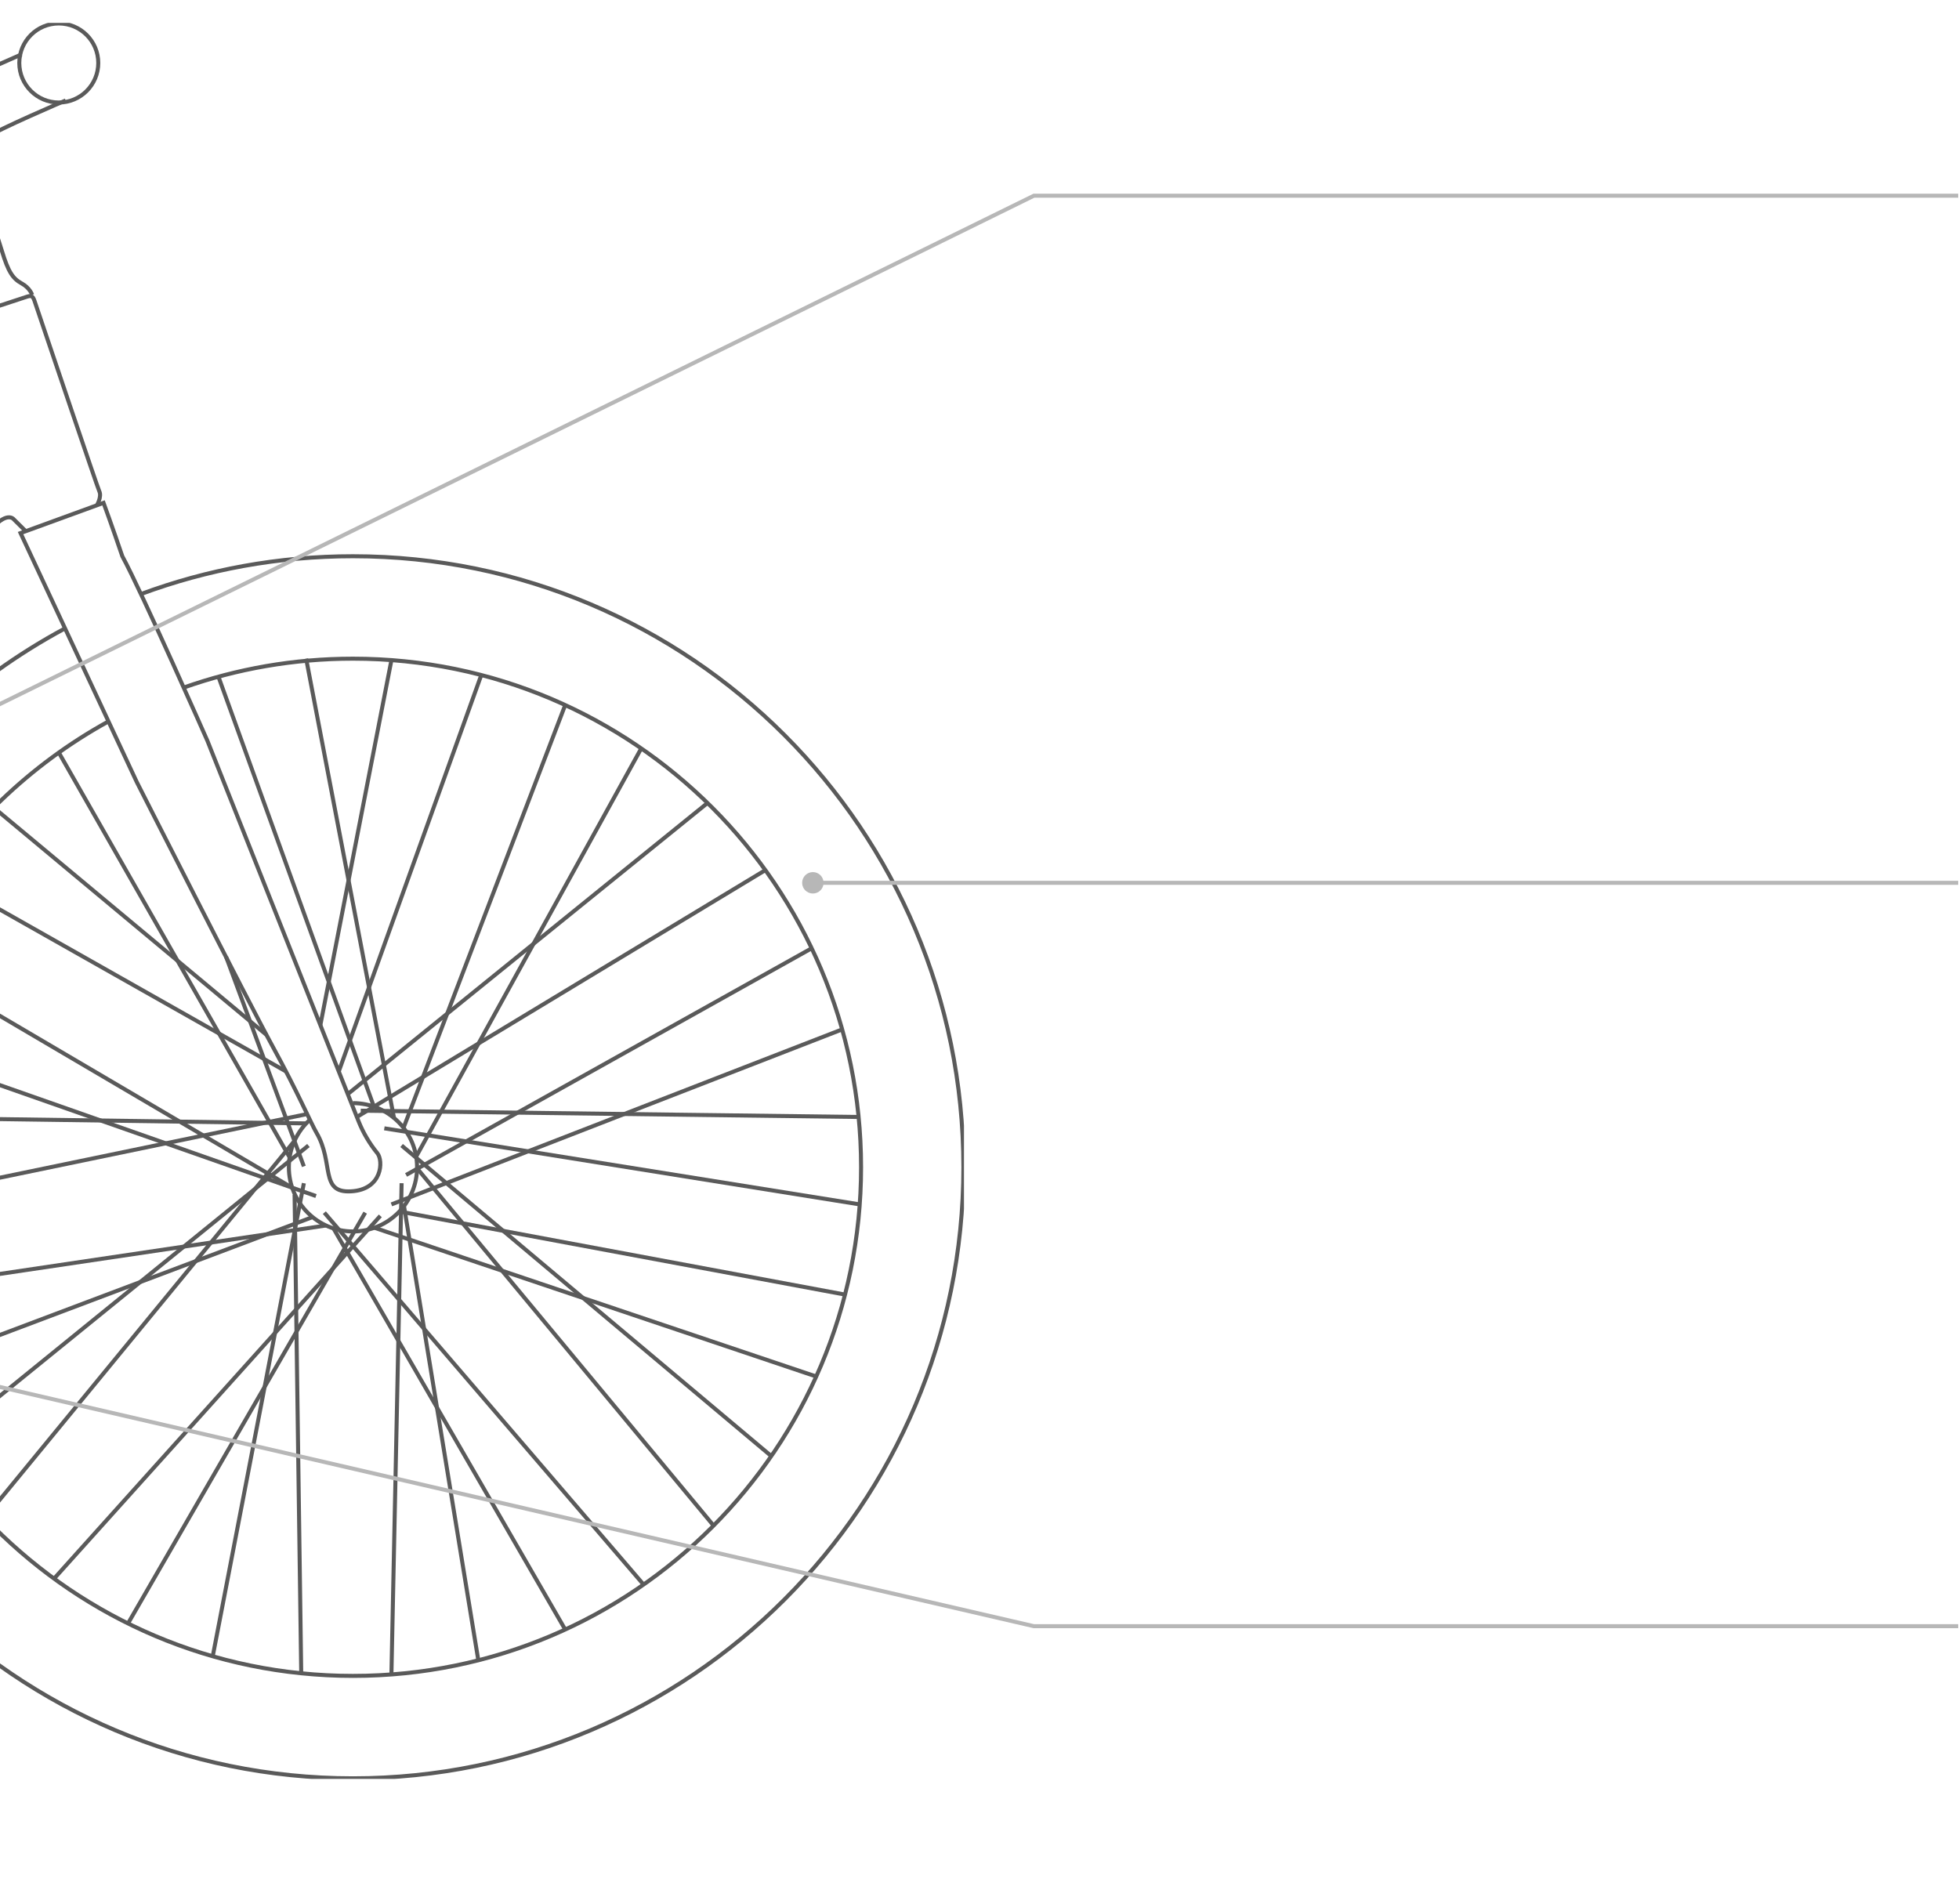 <svg width="355" height="345" viewBox="0 0 355 345" fill="none" xmlns="http://www.w3.org/2000/svg">
<g clip-path="url(#clip0_710_1523)">
<path d="M25.546 107.659C37.515 103.215 50.458 100.806 63.962 100.806C125.049 100.806 174.583 150.392 174.583 211.545C174.583 272.697 125.049 322.283 63.962 322.283C2.874 322.283 -46.659 272.697 -46.659 211.545C-46.659 169.268 -22.992 132.514 11.815 113.867" stroke="#5A5A5A" stroke-width="0.728" stroke-miterlimit="10"/>
<path d="M33.304 124.603C42.887 121.218 53.217 119.37 63.962 119.37C114.802 119.37 156.039 160.629 156.039 211.545C156.039 262.46 114.823 303.72 63.962 303.72C13.101 303.72 -28.115 262.46 -28.115 211.545C-28.115 176.722 -8.804 146.385 19.676 130.728" stroke="#5A5A5A" stroke-width="0.728" stroke-miterlimit="10"/>
<path d="M68.38 208.991C66.949 207.226 65.787 205.253 64.957 203.156L37.598 134.279C37.598 134.279 25.712 107.326 22.165 100.806C20.319 95.366 18.763 91.13 18.763 91.13L3.725 96.612L24.779 141.713C24.779 141.713 44.982 181.561 49.462 189.742C53.943 197.923 56.432 203.737 57.345 205.274C60.581 210.777 57.884 216.217 63.588 215.905C69.313 215.615 69.5 210.361 68.38 208.991Z" stroke="#5A5A5A" stroke-width="0.728" stroke-miterlimit="10"/>
<path d="M4.658 96.259L2.418 94.037C2.418 94.037 1.111 92.583 -1.834 96.259C-4.78 99.934 -117.392 242.09 -117.392 242.09" stroke="#5A5A5A" stroke-width="0.728" stroke-miterlimit="10"/>
<path d="M17.56 91.566C17.56 91.566 18.473 90.029 17.996 89.033C17.602 88.16 8.62 61.519 6.235 54.48C5.903 53.504 5.592 53.525 4.617 53.857L-8.472 58.155C-9.364 58.446 -8.866 59.007 -8.7 59.941C-8.7 59.941 -7.933 62.558 -11.479 62.558C-15.027 62.558 -61.967 64.717 -93.911 66.337C-121.852 67.749 -136.745 68.247 -141.121 68.372C-141.723 68.392 -147.801 68.704 -148.423 68.787C-150.622 69.078 -157.736 69.618 -161.034 69.701C-167.631 69.846 -185.469 70.469 -187.274 70.51C-187.398 70.51 -188.27 70.386 -188.394 70.365C-189.016 70.261 -190.323 69.721 -190.904 68.081C-191.589 66.108 -192.439 62.828 -192.439 62.828" stroke="#5A5A5A" stroke-width="0.728" stroke-miterlimit="10"/>
<path d="M5.82 53.421C5.82 53.421 5.426 52.175 3.891 51.345C2.356 50.493 1.505 49.33 0.344 45.468C-0.818 41.606 -5.9 27.008 -5.9 27.008" stroke="#5A5A5A" stroke-width="0.728" stroke-miterlimit="10"/>
<path d="M-11.853 16.813L3.891 9.857" stroke="#5A5A5A" stroke-width="0.728" stroke-miterlimit="10"/>
<path d="M-5.443 26.551C-5.443 26.551 -3.971 26.157 -2.29 24.849C-0.59 23.541 11.898 18.204 11.898 18.204" stroke="#5A5A5A" stroke-width="0.728" stroke-miterlimit="10"/>
<path d="M10.653 18.578C14.605 18.578 17.809 15.37 17.809 11.414C17.809 7.457 14.605 4.25 10.653 4.25C6.701 4.25 3.497 7.457 3.497 11.414C3.497 15.37 6.701 18.578 10.653 18.578Z" stroke="#5A5A5A" stroke-width="0.728" stroke-miterlimit="10"/>
<path d="M63.962 199.917C70.392 199.917 75.578 205.128 75.578 211.545C75.578 217.961 70.371 223.173 63.962 223.173C57.552 223.173 52.346 217.961 52.346 211.545C52.346 208.119 53.819 205.045 56.183 202.907" stroke="#5A5A5A" stroke-width="0.728" stroke-miterlimit="10"/>
<path d="M73.586 212.936L147.078 171.863" stroke="#5A5A5A" stroke-width="0.728" stroke-miterlimit="10"/>
<path d="M116.192 135.65L75.412 209.614" stroke="#5A5A5A" stroke-width="0.728" stroke-miterlimit="10"/>
<path d="M69.645 204.485L155.79 218.272" stroke="#5A5A5A" stroke-width="0.728" stroke-miterlimit="10"/>
<path d="M70.931 218.272L152.595 186.564" stroke="#5A5A5A" stroke-width="0.728" stroke-miterlimit="10"/>
<path d="M71.429 202.761L55.478 119.37" stroke="#5A5A5A" stroke-width="0.728" stroke-miterlimit="10"/>
<path d="M102.419 127.78L73.13 204.381" stroke="#5A5A5A" stroke-width="0.728" stroke-miterlimit="10"/>
<path d="M64.667 202.429L138.677 157.702" stroke="#5A5A5A" stroke-width="0.728" stroke-miterlimit="10"/>
<path d="M65.372 201.287L155.582 202.429" stroke="#5A5A5A" stroke-width="0.728" stroke-miterlimit="10"/>
<path d="M72.777 207.599L139.756 263.872" stroke="#5A5A5A" stroke-width="0.728" stroke-miterlimit="10"/>
<path d="M129.301 276.476L75.578 211.731" stroke="#5A5A5A" stroke-width="0.728" stroke-miterlimit="10"/>
<path d="M67.861 222.508L147.907 249.461" stroke="#5A5A5A" stroke-width="0.728" stroke-miterlimit="10"/>
<path d="M72.362 219.56L153.114 234.615" stroke="#5A5A5A" stroke-width="0.728" stroke-miterlimit="10"/>
<path d="M73.213 218.584L86.675 300.875" stroke="#5A5A5A" stroke-width="0.728" stroke-miterlimit="10"/>
<path d="M70.931 303.45L72.777 214.431" stroke="#5A5A5A" stroke-width="0.728" stroke-miterlimit="10"/>
<path d="M60.435 222.633L102.419 295.31" stroke="#5A5A5A" stroke-width="0.728" stroke-miterlimit="10"/>
<path d="M54.586 303.242L53.383 216.528" stroke="#5A5A5A" stroke-width="0.728" stroke-miterlimit="10"/>
<path d="M9.802 286.09L68.919 220.349" stroke="#5A5A5A" stroke-width="0.728" stroke-miterlimit="10"/>
<path d="M23.202 294.209L66.181 219.768" stroke="#5A5A5A" stroke-width="0.728" stroke-miterlimit="10"/>
<path d="M38.552 300.169L55.063 214.431" stroke="#5A5A5A" stroke-width="0.728" stroke-miterlimit="10"/>
<path d="M-2.747 275.085L53.341 206.79" stroke="#5A5A5A" stroke-width="0.728" stroke-miterlimit="10"/>
<path d="M-12.413 263.041L55.893 207.599" stroke="#5A5A5A" stroke-width="0.728" stroke-miterlimit="10"/>
<path d="M58.776 219.768L116.607 287.149" stroke="#5A5A5A" stroke-width="0.728" stroke-miterlimit="10"/>
<path d="M-19.984 249.461L56.619 220.577" stroke="#5A5A5A" stroke-width="0.728" stroke-miterlimit="10"/>
<path d="M-25.211 234.614L59.066 222.093" stroke="#5A5A5A" stroke-width="0.728" stroke-miterlimit="10"/>
<path d="M52.926 215.241L-19.528 172.632" stroke="#5A5A5A" stroke-width="0.728" stroke-miterlimit="10"/>
<path d="M-25.045 187.873L57.262 216.757" stroke="#5A5A5A" stroke-width="0.728" stroke-miterlimit="10"/>
<path d="M-27.804 219.186L55.893 201.847" stroke="#5A5A5A" stroke-width="0.728" stroke-miterlimit="10"/>
<path d="M-27.68 202.429L55.478 203.592" stroke="#5A5A5A" stroke-width="0.728" stroke-miterlimit="10"/>
<path d="M55.063 211.379L40.979 173.421" stroke="#5A5A5A" stroke-width="0.728" stroke-miterlimit="10"/>
<path d="M52.512 209.8L10.653 136.376" stroke="#5A5A5A" stroke-width="0.728" stroke-miterlimit="10"/>
<path d="M51.848 194.185L-11.314 158.449" stroke="#5A5A5A" stroke-width="0.728" stroke-miterlimit="10"/>
<path d="M-1.129 146.364L48.301 187.561" stroke="#5A5A5A" stroke-width="0.728" stroke-miterlimit="10"/>
<path d="M63.028 198.276L128.202 145.533" stroke="#5A5A5A" stroke-width="0.728" stroke-miterlimit="10"/>
<path d="M61.39 194.185L87.214 122.339" stroke="#5A5A5A" stroke-width="0.728" stroke-miterlimit="10"/>
<path d="M58.05 185.796L70.931 119.64" stroke="#5A5A5A" stroke-width="0.728" stroke-miterlimit="10"/>
<path d="M67.758 200.56L39.589 122.651" stroke="#5A5A5A" stroke-width="0.728" stroke-miterlimit="10"/>
</g>
<path d="M-78.209 165.087C-78.209 166.16 -77.34 167.029 -76.267 167.029C-75.195 167.029 -74.325 166.16 -74.325 165.087C-74.325 164.015 -75.195 163.145 -76.267 163.145C-77.34 163.145 -78.209 164.015 -78.209 165.087ZM187.356 35.468V35.104H187.271L187.195 35.141L187.356 35.468ZM354.851 35.104H187.356V35.832H354.851V35.104ZM187.195 35.141L-76.428 164.76L-76.106 165.414L187.517 35.794L187.195 35.141Z" fill="#B7B7B7"/>
<path d="M145.361 159.99C145.361 161.062 146.23 161.931 147.303 161.931C148.375 161.931 149.245 161.062 149.245 159.99C149.245 158.917 148.375 158.048 147.303 158.048C146.23 158.048 145.361 158.917 145.361 159.99ZM354.851 159.625H187.356V160.354H354.851V159.625ZM187.356 159.625H147.303V160.354H187.356V159.625Z" fill="#B7B7B7"/>
<path d="M-34.515 243.824C-34.515 244.896 -33.645 245.766 -32.573 245.766C-31.5 245.766 -30.631 244.896 -30.631 243.824C-30.631 242.751 -31.5 241.882 -32.573 241.882C-33.645 241.882 -34.515 242.751 -34.515 243.824ZM187.356 294.714L187.274 295.069L187.314 295.078H187.356V294.714ZM354.851 294.35H187.356V295.078H354.851V294.35ZM187.438 294.359L-32.491 243.469L-32.655 244.179L187.274 295.069L187.438 294.359Z" fill="#B7B7B7"/>
<defs>
<clipPath id="clip0_710_1523">
<rect width="565.114" height="318.241" fill="white" transform="translate(-390.428 4.146)"/>
</clipPath>
</defs>
</svg>
